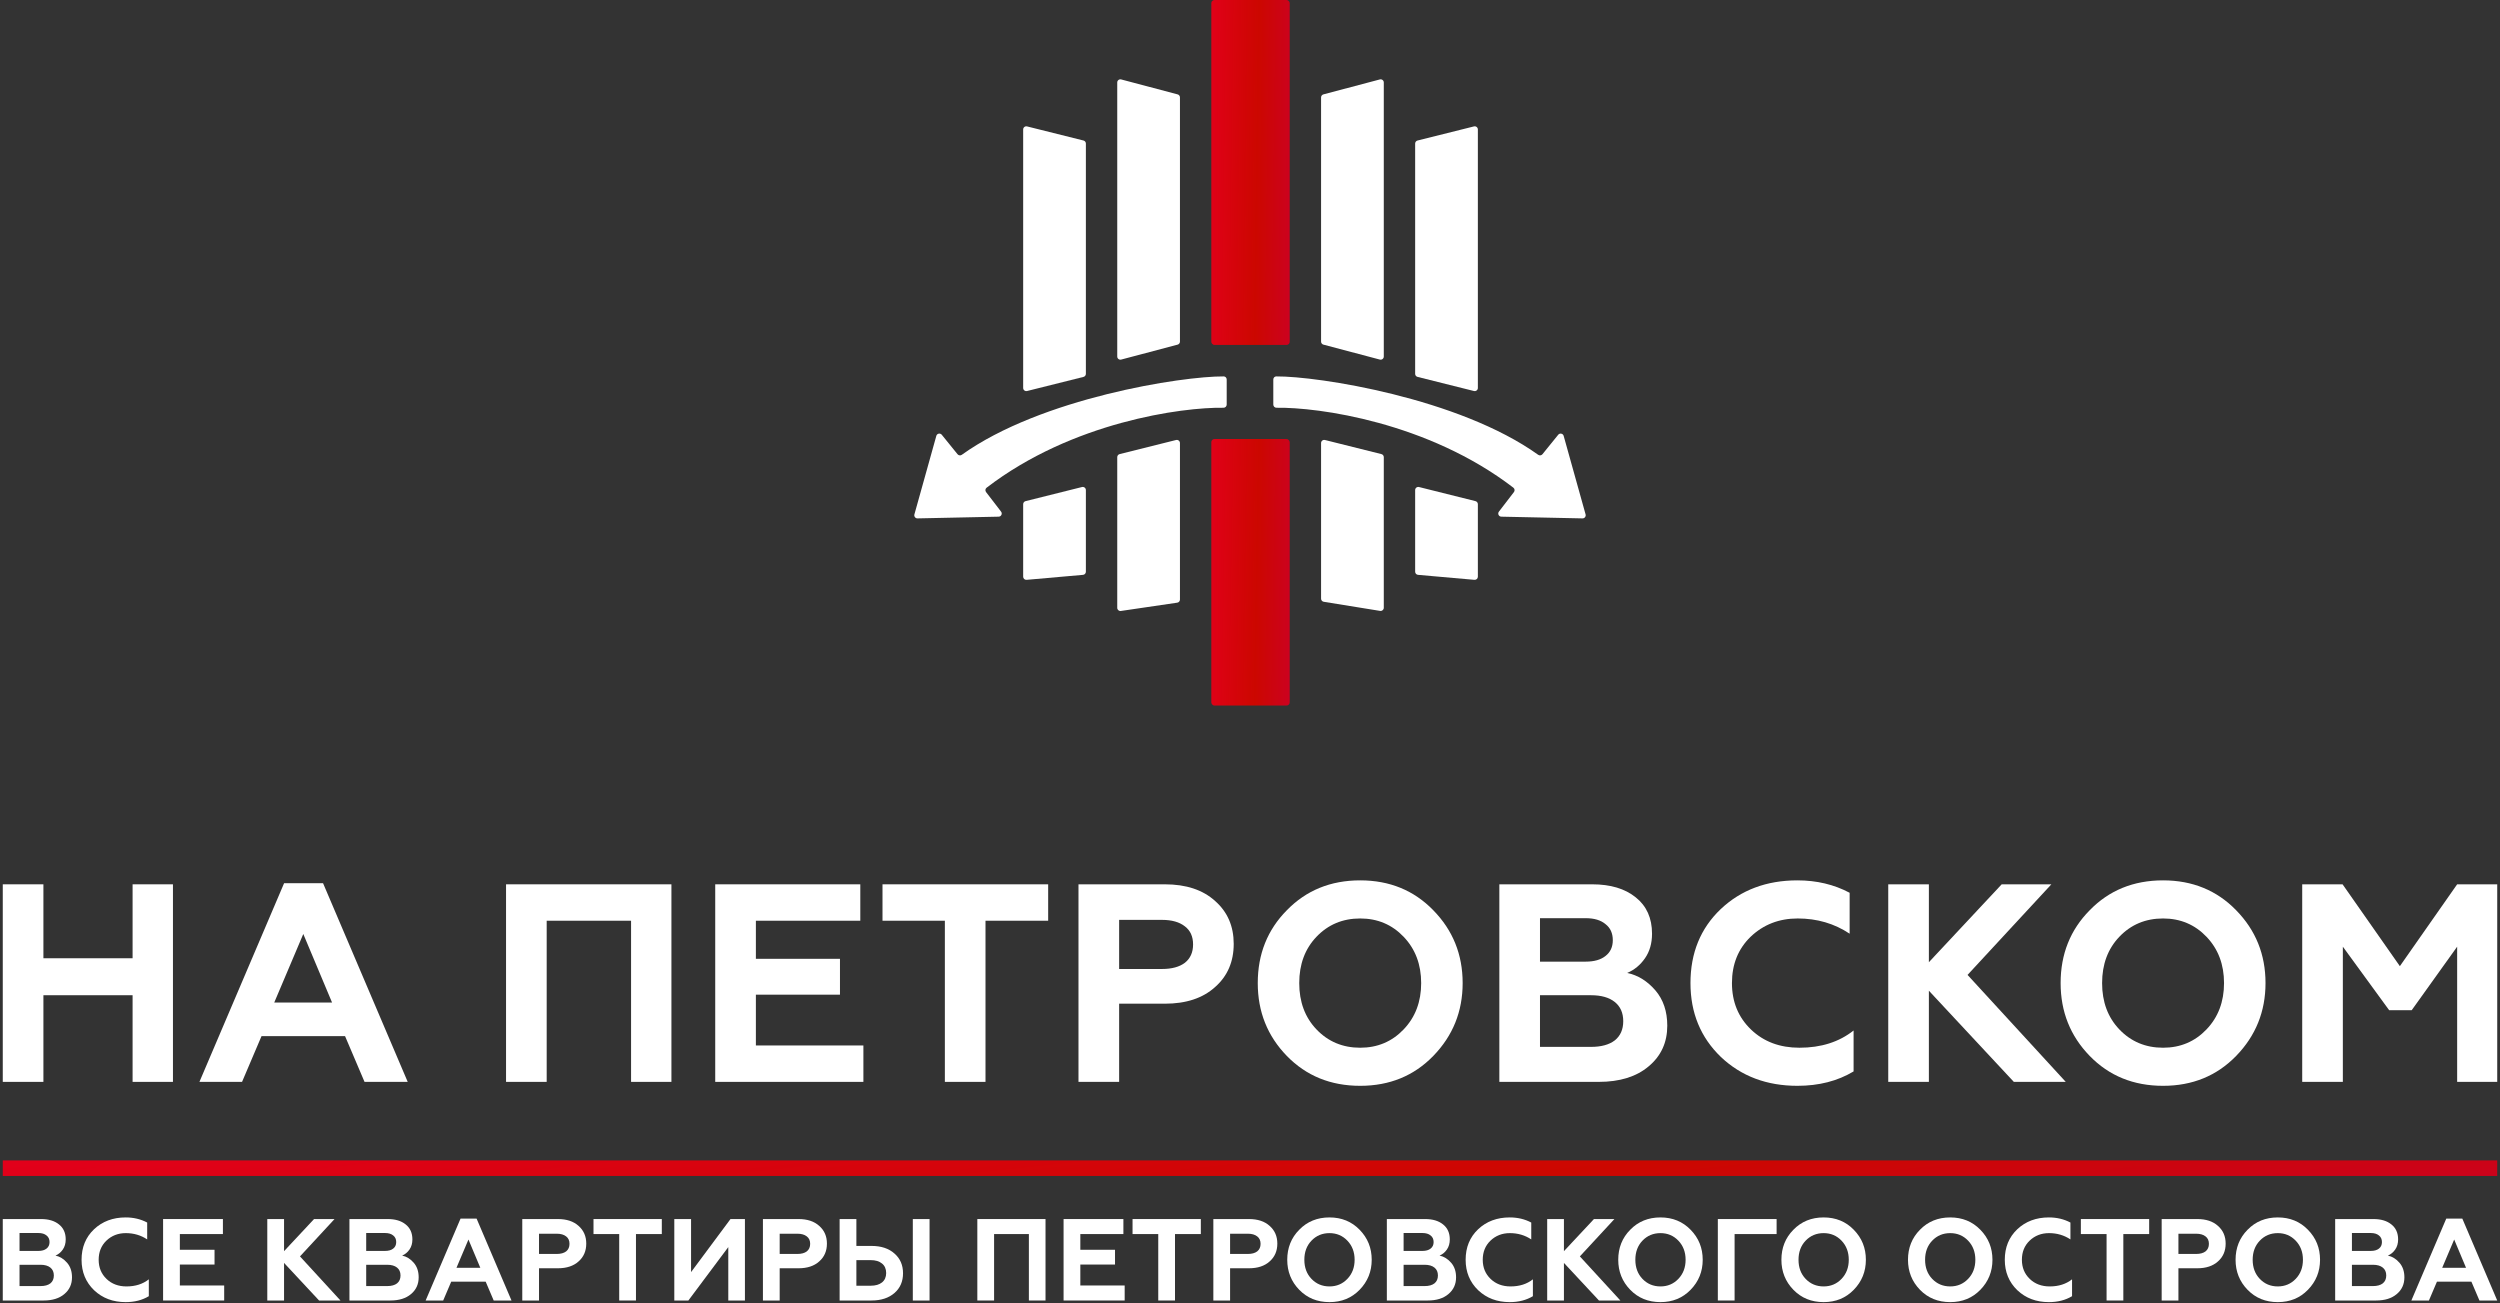<svg width="165" height="86" viewBox="0 0 165 86" fill="none" xmlns="http://www.w3.org/2000/svg">
<rect x="0" y="0" width="165" height="86" fill="#333333" stroke="none"/>
<rect x="79.947" width="5.174" height="22.766" rx="0.207" fill="url(#paint0_linear_1_1104)"/>
<rect x="79.947" y="28.975" width="5.174" height="17.592" rx="0.207" fill="url(#paint1_linear_1_1104)"/>
<path d="M87.191 6.429C87.191 6.335 87.254 6.253 87.345 6.229L91.07 5.243C91.202 5.208 91.33 5.307 91.33 5.443V23.532C91.33 23.668 91.202 23.767 91.07 23.732L87.345 22.746C87.254 22.722 87.191 22.64 87.191 22.546V6.429Z" fill="white"/>
<path d="M93.4 9.475C93.4 9.38 93.465 9.297 93.557 9.274L97.282 8.343C97.413 8.31 97.539 8.409 97.539 8.544V25.606C97.539 25.741 97.413 25.839 97.282 25.807L93.557 24.875C93.465 24.852 93.4 24.769 93.4 24.674V9.475Z" fill="white"/>
<path d="M73.738 5.443C73.738 5.307 73.867 5.208 73.998 5.243L77.723 6.229C77.814 6.253 77.877 6.335 77.877 6.429V22.546C77.877 22.64 77.814 22.722 77.723 22.746L73.998 23.732C73.867 23.767 73.738 23.668 73.738 23.532V5.443Z" fill="white"/>
<path d="M67.529 8.544C67.529 8.409 67.656 8.31 67.786 8.343L71.512 9.274C71.604 9.297 71.668 9.38 71.668 9.475V24.674C71.668 24.769 71.604 24.852 71.512 24.875L67.786 25.807C67.656 25.839 67.529 25.741 67.529 25.606V8.544Z" fill="white"/>
<path d="M87.191 29.241C87.191 29.106 87.317 29.007 87.448 29.04L91.174 29.971C91.266 29.994 91.33 30.077 91.33 30.172V40.115C91.33 40.243 91.216 40.34 91.09 40.32L87.365 39.717C87.265 39.701 87.191 39.614 87.191 39.513V29.241Z" fill="white"/>
<path d="M93.4 32.345C93.4 32.21 93.526 32.111 93.657 32.144L97.382 33.075C97.475 33.099 97.539 33.181 97.539 33.276V38.063C97.539 38.184 97.435 38.28 97.314 38.269L93.589 37.94C93.482 37.931 93.4 37.841 93.4 37.734V32.345Z" fill="white"/>
<path d="M73.738 30.172C73.738 30.077 73.803 29.994 73.895 29.971L77.62 29.04C77.751 29.007 77.877 29.106 77.877 29.241V39.571C77.877 39.674 77.802 39.761 77.701 39.776L73.975 40.324C73.85 40.342 73.738 40.245 73.738 40.119V30.172Z" fill="white"/>
<path d="M67.529 33.276C67.529 33.181 67.594 33.099 67.686 33.075L71.411 32.144C71.542 32.111 71.668 32.21 71.668 32.345V37.734C71.668 37.841 71.586 37.931 71.48 37.94L67.754 38.269C67.633 38.28 67.529 38.184 67.529 38.063V33.276Z" fill="white"/>
<path d="M84.038 26.702L84.038 25.047C84.038 24.935 84.122 24.844 84.233 24.843C86.97 24.823 96.285 26.265 101.519 30.016C101.609 30.081 101.733 30.064 101.802 29.978L102.842 28.694C102.948 28.563 103.157 28.607 103.202 28.769L104.649 33.951C104.686 34.085 104.584 34.217 104.445 34.214L99.088 34.1C98.918 34.097 98.825 33.902 98.928 33.767L99.92 32.476C99.989 32.386 99.973 32.257 99.883 32.188C94.246 27.859 86.994 26.868 84.251 26.912C84.133 26.914 84.038 26.82 84.038 26.702Z" fill="white"/>
<path d="M80.962 26.702L80.962 25.047C80.962 24.935 80.878 24.844 80.766 24.843C78.029 24.823 68.714 26.265 63.48 30.016C63.391 30.081 63.267 30.064 63.197 29.978L62.157 28.694C62.052 28.563 61.842 28.607 61.797 28.769L60.35 33.951C60.313 34.085 60.416 34.217 60.554 34.214L65.912 34.1C66.081 34.097 66.174 33.902 66.071 33.767L65.079 32.476C65.01 32.386 65.027 32.257 65.117 32.188C70.753 27.859 78.006 26.868 80.749 26.912C80.866 26.914 80.962 26.82 80.962 26.702Z" fill="white"/>
<path d="M2.865 71.404H0.183V58.365H2.865V63.245H8.751V58.365H11.415V71.404H8.751V65.685H2.865V71.404Z" fill="white"/>
<path d="M15.975 71.404H13.162L18.751 58.29H21.321L26.909 71.404H24.059L22.774 68.386H17.26L15.975 71.404ZM20.017 61.643L18.099 66.169H21.917L20.017 61.643Z" fill="white"/>
<path d="M36.081 71.404H33.399V58.365H44.314V71.404H41.651V60.768H36.081V71.404Z" fill="white"/>
<path d="M56.984 71.404H47.205V58.365H56.78V60.768H49.888V63.282H55.438V65.648H49.888V69.001H56.984V71.404Z" fill="white"/>
<path d="M58.245 60.768V58.365H69.179V60.768H65.043V71.404H62.361V60.768H58.245Z" fill="white"/>
<path d="M73.863 71.404H71.18V58.365H76.88C78.283 58.365 79.389 58.731 80.196 59.464C81.015 60.184 81.425 61.128 81.425 62.295C81.425 63.475 81.015 64.425 80.196 65.145C79.389 65.878 78.283 66.244 76.88 66.244H73.863V71.404ZM73.863 60.712V63.953H76.694C77.34 63.953 77.843 63.816 78.203 63.543C78.563 63.257 78.743 62.854 78.743 62.332C78.743 61.811 78.563 61.413 78.203 61.14C77.843 60.855 77.34 60.712 76.694 60.712H73.863Z" fill="white"/>
<path d="M86.886 67.939C87.656 68.746 88.618 69.15 89.773 69.15C90.916 69.15 91.872 68.746 92.642 67.939C93.412 67.132 93.797 66.114 93.797 64.884C93.797 63.655 93.412 62.636 92.642 61.829C91.872 61.022 90.916 60.619 89.773 60.619C88.618 60.619 87.656 61.022 86.886 61.829C86.129 62.624 85.75 63.642 85.75 64.884C85.75 66.126 86.129 67.144 86.886 67.939ZM83.012 64.884C83.012 62.972 83.651 61.37 84.93 60.078C86.21 58.762 87.824 58.104 89.773 58.104C91.711 58.104 93.319 58.762 94.598 60.078C95.889 61.395 96.535 62.997 96.535 64.884C96.535 66.759 95.889 68.361 94.598 69.69C93.319 71.006 91.711 71.664 89.773 71.664C87.824 71.664 86.21 71.006 84.93 69.69C83.651 68.374 83.012 66.772 83.012 64.884Z" fill="white"/>
<path d="M105.514 71.404H98.957V58.365H105.085C106.29 58.365 107.246 58.65 107.954 59.222C108.674 59.793 109.034 60.594 109.034 61.624C109.034 62.258 108.879 62.798 108.569 63.245C108.258 63.692 107.867 64.015 107.395 64.214C108.103 64.363 108.724 64.748 109.258 65.368C109.779 65.977 110.04 66.753 110.04 67.697C110.04 68.802 109.63 69.696 108.811 70.379C108.004 71.062 106.905 71.404 105.514 71.404ZM101.639 65.685V69.094H105.011C105.681 69.094 106.203 68.951 106.576 68.665C106.948 68.367 107.134 67.945 107.134 67.399C107.134 66.852 106.948 66.43 106.576 66.132C106.203 65.834 105.681 65.685 105.011 65.685H101.639ZM101.639 60.6V63.468H104.657C105.216 63.468 105.65 63.344 105.961 63.096C106.284 62.848 106.445 62.5 106.445 62.053C106.445 61.593 106.284 61.239 105.961 60.991C105.65 60.73 105.216 60.6 104.657 60.6H101.639Z" fill="white"/>
<path d="M118.63 71.664C116.606 71.664 114.924 71.031 113.583 69.764C112.241 68.473 111.571 66.846 111.571 64.884C111.571 62.897 112.235 61.27 113.564 60.004C114.905 58.737 116.594 58.104 118.63 58.104C119.897 58.104 121.046 58.377 122.076 58.923V61.624C121.071 60.954 119.928 60.619 118.649 60.619C117.42 60.619 116.383 61.022 115.538 61.829C114.719 62.624 114.309 63.642 114.309 64.884C114.309 66.126 114.731 67.15 115.576 67.958C116.408 68.752 117.469 69.15 118.761 69.15C120.189 69.15 121.381 68.771 122.337 68.013V70.714C121.282 71.348 120.046 71.664 118.63 71.664Z" fill="white"/>
<path d="M127.306 71.404H124.624V58.365H127.306V63.506L132.112 58.365H135.39L129.858 64.344L136.34 71.404H132.913L127.306 65.387V71.404Z" fill="white"/>
<path d="M139.875 67.939C140.645 68.746 141.607 69.15 142.762 69.15C143.905 69.15 144.861 68.746 145.631 67.939C146.401 67.132 146.786 66.114 146.786 64.884C146.786 63.655 146.401 62.636 145.631 61.829C144.861 61.022 143.905 60.619 142.762 60.619C141.607 60.619 140.645 61.022 139.875 61.829C139.118 62.624 138.739 63.642 138.739 64.884C138.739 66.126 139.118 67.144 139.875 67.939ZM136.001 64.884C136.001 62.972 136.64 61.37 137.919 60.078C139.198 58.762 140.813 58.104 142.762 58.104C144.699 58.104 146.308 58.762 147.587 60.078C148.878 61.395 149.524 62.997 149.524 64.884C149.524 66.759 148.878 68.361 147.587 69.69C146.308 71.006 144.699 71.664 142.762 71.664C140.813 71.664 139.198 71.006 137.919 69.69C136.64 68.374 136.001 66.772 136.001 64.884Z" fill="white"/>
<path d="M154.628 71.404H151.946V58.365H154.61L158.391 63.767L162.172 58.365H164.817V71.404H162.172V62.481L159.173 66.672H157.683L154.628 62.481V71.404Z" fill="white"/>
<path d="M2.886 85.833H0.183V80.457H2.709C3.206 80.457 3.6 80.575 3.892 80.811C4.189 81.046 4.337 81.376 4.337 81.801C4.337 82.062 4.273 82.285 4.145 82.469C4.017 82.654 3.856 82.787 3.662 82.869C3.953 82.93 4.209 83.089 4.43 83.345C4.645 83.596 4.752 83.915 4.752 84.305C4.752 84.76 4.583 85.129 4.245 85.41C3.912 85.692 3.459 85.833 2.886 85.833ZM1.289 83.475V84.881H2.679C2.955 84.881 3.17 84.822 3.324 84.704C3.477 84.581 3.554 84.407 3.554 84.182C3.554 83.957 3.477 83.782 3.324 83.66C3.17 83.537 2.955 83.475 2.679 83.475H1.289ZM1.289 81.379V82.561H2.533C2.763 82.561 2.942 82.51 3.07 82.408C3.203 82.305 3.27 82.162 3.27 81.978C3.27 81.788 3.203 81.642 3.07 81.54C2.942 81.433 2.763 81.379 2.533 81.379H1.289Z" fill="white"/>
<path d="M8.294 85.94C7.459 85.94 6.765 85.679 6.212 85.157C5.66 84.625 5.383 83.954 5.383 83.145C5.383 82.326 5.657 81.655 6.205 81.133C6.758 80.611 7.454 80.35 8.294 80.35C8.816 80.35 9.289 80.462 9.714 80.688V81.801C9.3 81.525 8.829 81.386 8.301 81.386C7.794 81.386 7.367 81.553 7.019 81.886C6.681 82.213 6.512 82.633 6.512 83.145C6.512 83.657 6.686 84.079 7.034 84.412C7.377 84.74 7.815 84.904 8.347 84.904C8.936 84.904 9.427 84.748 9.822 84.435V85.549C9.387 85.81 8.877 85.94 8.294 85.94Z" fill="white"/>
<path d="M14.796 85.833H10.764V80.457H14.712V81.448H11.87V82.485H14.159V83.46H11.87V84.842H14.796V85.833Z" fill="white"/>
<path d="M18.747 85.833H17.641V80.457H18.747V82.577L20.728 80.457H22.08L19.799 82.922L22.471 85.833H21.059L18.747 83.352V85.833Z" fill="white"/>
<path d="M25.766 85.833H23.063V80.457H25.59C26.086 80.457 26.481 80.575 26.772 80.811C27.069 81.046 27.218 81.376 27.218 81.801C27.218 82.062 27.154 82.285 27.026 82.469C26.898 82.654 26.736 82.787 26.542 82.869C26.834 82.93 27.09 83.089 27.31 83.345C27.525 83.596 27.632 83.915 27.632 84.305C27.632 84.76 27.463 85.129 27.126 85.41C26.793 85.692 26.34 85.833 25.766 85.833ZM24.169 83.475V84.881H25.559C25.835 84.881 26.05 84.822 26.204 84.704C26.358 84.581 26.434 84.407 26.434 84.182C26.434 83.957 26.358 83.782 26.204 83.66C26.05 83.537 25.835 83.475 25.559 83.475H24.169ZM24.169 81.379V82.561H25.413C25.643 82.561 25.823 82.51 25.951 82.408C26.084 82.305 26.15 82.162 26.15 81.978C26.15 81.788 26.084 81.642 25.951 81.54C25.823 81.433 25.643 81.379 25.413 81.379H24.169Z" fill="white"/>
<path d="M29.251 85.833H28.092L30.396 80.427H31.455L33.759 85.833H32.584L32.054 84.589H29.781L29.251 85.833ZM30.918 81.809L30.127 83.675H31.701L30.918 81.809Z" fill="white"/>
<path d="M35.575 85.833H34.47V80.457H36.82C37.398 80.457 37.854 80.608 38.187 80.91C38.524 81.207 38.693 81.596 38.693 82.078C38.693 82.564 38.524 82.956 38.187 83.253C37.854 83.555 37.398 83.706 36.82 83.706H35.575V85.833ZM35.575 81.425V82.761H36.743C37.009 82.761 37.216 82.705 37.365 82.592C37.513 82.474 37.587 82.308 37.587 82.093C37.587 81.878 37.513 81.714 37.365 81.602C37.216 81.484 37.009 81.425 36.743 81.425H35.575Z" fill="white"/>
<path d="M39.171 81.448V80.457H43.679V81.448H41.974V85.833H40.868V81.448H39.171Z" fill="white"/>
<path d="M45.433 85.833H44.504V80.457H45.61V83.959L48.213 80.457H49.165V85.833H48.067V82.308L45.433 85.833Z" fill="white"/>
<path d="M51.459 85.833H50.353V80.457H52.703C53.282 80.457 53.737 80.608 54.07 80.91C54.408 81.207 54.577 81.596 54.577 82.078C54.577 82.564 54.408 82.956 54.07 83.253C53.737 83.555 53.282 83.706 52.703 83.706H51.459V85.833ZM51.459 81.425V82.761H52.626C52.893 82.761 53.1 82.705 53.248 82.592C53.397 82.474 53.471 82.308 53.471 82.093C53.471 81.878 53.397 81.714 53.248 81.602C53.1 81.484 52.893 81.425 52.626 81.425H51.459Z" fill="white"/>
<path d="M61.351 85.833H60.246V80.457H61.351V85.833ZM57.519 85.833H55.415V80.457H56.521V82.231H57.519C58.159 82.231 58.666 82.4 59.04 82.738C59.414 83.066 59.6 83.498 59.6 84.036C59.6 84.573 59.414 85.006 59.04 85.334C58.661 85.666 58.154 85.833 57.519 85.833ZM56.521 83.168V84.858H57.458C57.781 84.858 58.031 84.786 58.211 84.642C58.395 84.494 58.487 84.287 58.487 84.02C58.487 83.749 58.395 83.539 58.211 83.391C58.031 83.242 57.781 83.168 57.458 83.168H56.521Z" fill="white"/>
<path d="M65.61 85.833H64.504V80.457H69.004V85.833H67.906V81.448H65.61V85.833Z" fill="white"/>
<path d="M74.228 85.833H70.196V80.457H74.144V81.448H71.302V82.485H73.591V83.46H71.302V84.842H74.228V85.833Z" fill="white"/>
<path d="M74.748 81.448V80.457H79.255V81.448H77.55V85.833H76.445V81.448H74.748Z" fill="white"/>
<path d="M81.186 85.833H80.081V80.457H82.43C83.009 80.457 83.465 80.608 83.797 80.91C84.135 81.207 84.304 81.596 84.304 82.078C84.304 82.564 84.135 82.956 83.797 83.253C83.465 83.555 83.009 83.706 82.43 83.706H81.186V85.833ZM81.186 81.425V82.761H82.354C82.62 82.761 82.827 82.705 82.976 82.592C83.124 82.474 83.198 82.308 83.198 82.093C83.198 81.878 83.124 81.714 82.976 81.602C82.827 81.484 82.62 81.425 82.354 81.425H81.186Z" fill="white"/>
<path d="M86.556 84.404C86.873 84.737 87.27 84.904 87.746 84.904C88.217 84.904 88.611 84.737 88.928 84.404C89.246 84.072 89.405 83.652 89.405 83.145C89.405 82.638 89.246 82.218 88.928 81.886C88.611 81.553 88.217 81.386 87.746 81.386C87.27 81.386 86.873 81.553 86.556 81.886C86.243 82.213 86.087 82.633 86.087 83.145C86.087 83.657 86.243 84.077 86.556 84.404ZM84.958 83.145C84.958 82.357 85.222 81.696 85.749 81.164C86.277 80.621 86.942 80.35 87.746 80.35C88.544 80.35 89.207 80.621 89.735 81.164C90.267 81.707 90.533 82.367 90.533 83.145C90.533 83.918 90.267 84.579 89.735 85.126C89.207 85.669 88.544 85.94 87.746 85.94C86.942 85.94 86.277 85.669 85.749 85.126C85.222 84.584 84.958 83.923 84.958 83.145Z" fill="white"/>
<path d="M94.235 85.833H91.532V80.457H94.058C94.555 80.457 94.949 80.575 95.241 80.811C95.538 81.046 95.686 81.376 95.686 81.801C95.686 82.062 95.623 82.285 95.495 82.469C95.367 82.654 95.205 82.787 95.011 82.869C95.302 82.93 95.558 83.089 95.779 83.345C95.994 83.596 96.101 83.915 96.101 84.305C96.101 84.76 95.932 85.129 95.594 85.41C95.262 85.692 94.808 85.833 94.235 85.833ZM92.638 83.475V84.881H94.028C94.304 84.881 94.519 84.822 94.673 84.704C94.826 84.581 94.903 84.407 94.903 84.182C94.903 83.957 94.826 83.782 94.673 83.66C94.519 83.537 94.304 83.475 94.028 83.475H92.638ZM92.638 81.379V82.561H93.882C94.112 82.561 94.291 82.51 94.419 82.408C94.552 82.305 94.619 82.162 94.619 81.978C94.619 81.788 94.552 81.642 94.419 81.54C94.291 81.433 94.112 81.379 93.882 81.379H92.638Z" fill="white"/>
<path d="M99.643 85.94C98.808 85.94 98.115 85.679 97.562 85.157C97.009 84.625 96.732 83.954 96.732 83.145C96.732 82.326 97.006 81.655 97.554 81.133C98.107 80.611 98.803 80.35 99.643 80.35C100.165 80.35 100.638 80.462 101.063 80.688V81.801C100.649 81.525 100.178 81.386 99.65 81.386C99.144 81.386 98.716 81.553 98.368 81.886C98.03 82.213 97.861 82.633 97.861 83.145C97.861 83.657 98.035 84.079 98.383 84.412C98.726 84.74 99.164 84.904 99.696 84.904C100.285 84.904 100.777 84.748 101.171 84.435V85.549C100.736 85.81 100.226 85.94 99.643 85.94Z" fill="white"/>
<path d="M103.219 85.833H102.114V80.457H103.219V82.577L105.201 80.457H106.552L104.271 82.922L106.944 85.833H105.531L103.219 83.352V85.833Z" fill="white"/>
<path d="M108.401 84.404C108.718 84.737 109.115 84.904 109.591 84.904C110.062 84.904 110.457 84.737 110.774 84.404C111.091 84.072 111.25 83.652 111.25 83.145C111.25 82.638 111.091 82.218 110.774 81.886C110.457 81.553 110.062 81.386 109.591 81.386C109.115 81.386 108.718 81.553 108.401 81.886C108.089 82.213 107.933 82.633 107.933 83.145C107.933 83.657 108.089 84.077 108.401 84.404ZM106.804 83.145C106.804 82.357 107.067 81.696 107.595 81.164C108.122 80.621 108.788 80.35 109.591 80.35C110.39 80.35 111.053 80.621 111.58 81.164C112.113 81.707 112.379 82.367 112.379 83.145C112.379 83.918 112.113 84.579 111.58 85.126C111.053 85.669 110.39 85.94 109.591 85.94C108.788 85.94 108.122 85.669 107.595 85.126C107.067 84.584 106.804 83.923 106.804 83.145Z" fill="white"/>
<path d="M114.483 85.833H113.377V80.457H117.256V81.448H114.483V85.833Z" fill="white"/>
<path d="M119.17 84.404C119.487 84.737 119.884 84.904 120.36 84.904C120.831 84.904 121.226 84.737 121.543 84.404C121.86 84.072 122.019 83.652 122.019 83.145C122.019 82.638 121.86 82.218 121.543 81.886C121.226 81.553 120.831 81.386 120.36 81.386C119.884 81.386 119.487 81.553 119.17 81.886C118.858 82.213 118.702 82.633 118.702 83.145C118.702 83.657 118.858 84.077 119.17 84.404ZM117.573 83.145C117.573 82.357 117.836 81.696 118.364 81.164C118.891 80.621 119.557 80.35 120.36 80.35C121.159 80.35 121.822 80.621 122.349 81.164C122.882 81.707 123.148 82.367 123.148 83.145C123.148 83.918 122.882 84.579 122.349 85.126C121.822 85.669 121.159 85.94 120.36 85.94C119.557 85.94 118.891 85.669 118.364 85.126C117.836 84.584 117.573 83.923 117.573 83.145Z" fill="white"/>
<path d="M127.524 84.404C127.842 84.737 128.238 84.904 128.715 84.904C129.186 84.904 129.58 84.737 129.897 84.404C130.215 84.072 130.373 83.652 130.373 83.145C130.373 82.638 130.215 82.218 129.897 81.886C129.58 81.553 129.186 81.386 128.715 81.386C128.238 81.386 127.842 81.553 127.524 81.886C127.212 82.213 127.056 82.633 127.056 83.145C127.056 83.657 127.212 84.077 127.524 84.404ZM125.927 83.145C125.927 82.357 126.191 81.696 126.718 81.164C127.245 80.621 127.911 80.35 128.715 80.35C129.513 80.35 130.176 80.621 130.704 81.164C131.236 81.707 131.502 82.367 131.502 83.145C131.502 83.918 131.236 84.579 130.704 85.126C130.176 85.669 129.513 85.94 128.715 85.94C127.911 85.94 127.245 85.669 126.718 85.126C126.191 84.584 125.927 83.923 125.927 83.145Z" fill="white"/>
<path d="M135.227 85.94C134.392 85.94 133.699 85.679 133.146 85.157C132.593 84.625 132.316 83.954 132.316 83.145C132.316 82.326 132.59 81.655 133.138 81.133C133.691 80.611 134.387 80.35 135.227 80.35C135.749 80.35 136.223 80.462 136.648 80.688V81.801C136.233 81.525 135.762 81.386 135.235 81.386C134.728 81.386 134.3 81.553 133.952 81.886C133.614 82.213 133.445 82.633 133.445 83.145C133.445 83.657 133.619 84.079 133.967 84.412C134.31 84.74 134.748 84.904 135.281 84.904C135.869 84.904 136.361 84.748 136.755 84.435V85.549C136.32 85.81 135.811 85.94 135.227 85.94Z" fill="white"/>
<path d="M137.337 81.448V80.457H141.845V81.448H140.14V85.833H139.034V81.448H137.337Z" fill="white"/>
<path d="M143.776 85.833H142.67V80.457H145.02C145.598 80.457 146.054 80.608 146.387 80.91C146.724 81.207 146.893 81.596 146.893 82.078C146.893 82.564 146.724 82.956 146.387 83.253C146.054 83.555 145.598 83.706 145.02 83.706H143.776V85.833ZM143.776 81.425V82.761H144.943C145.209 82.761 145.416 82.705 145.565 82.592C145.713 82.474 145.788 82.308 145.788 82.093C145.788 81.878 145.713 81.714 145.565 81.602C145.416 81.484 145.209 81.425 144.943 81.425H143.776Z" fill="white"/>
<path d="M149.145 84.404C149.462 84.737 149.859 84.904 150.335 84.904C150.806 84.904 151.2 84.737 151.518 84.404C151.835 84.072 151.994 83.652 151.994 83.145C151.994 82.638 151.835 82.218 151.518 81.886C151.2 81.553 150.806 81.386 150.335 81.386C149.859 81.386 149.462 81.553 149.145 81.886C148.833 82.213 148.676 82.633 148.676 83.145C148.676 83.657 148.833 84.077 149.145 84.404ZM147.548 83.145C147.548 82.357 147.811 81.696 148.339 81.164C148.866 80.621 149.531 80.35 150.335 80.35C151.134 80.35 151.797 80.621 152.324 81.164C152.857 81.707 153.123 82.367 153.123 83.145C153.123 83.918 152.857 84.579 152.324 85.126C151.797 85.669 151.134 85.94 150.335 85.94C149.531 85.94 148.866 85.669 148.339 85.126C147.811 84.584 147.548 83.923 147.548 83.145Z" fill="white"/>
<path d="M156.824 85.833H154.121V80.457H156.648C157.144 80.457 157.539 80.575 157.83 80.811C158.127 81.046 158.276 81.376 158.276 81.801C158.276 82.062 158.212 82.285 158.084 82.469C157.956 82.654 157.795 82.787 157.6 82.869C157.892 82.93 158.148 83.089 158.368 83.345C158.583 83.596 158.69 83.915 158.69 84.305C158.69 84.76 158.521 85.129 158.184 85.41C157.851 85.692 157.398 85.833 156.824 85.833ZM155.227 83.475V84.881H156.617C156.893 84.881 157.109 84.822 157.262 84.704C157.416 84.581 157.492 84.407 157.492 84.182C157.492 83.957 157.416 83.782 157.262 83.66C157.109 83.537 156.893 83.475 156.617 83.475H155.227ZM155.227 81.379V82.561H156.471C156.702 82.561 156.881 82.51 157.009 82.408C157.142 82.305 157.208 82.162 157.208 81.978C157.208 81.788 157.142 81.642 157.009 81.54C156.881 81.433 156.702 81.379 156.471 81.379H155.227Z" fill="white"/>
<path d="M160.309 85.833H159.15L161.454 80.427H162.513L164.817 85.833H163.642L163.112 84.589H160.839L160.309 85.833ZM161.976 81.809L161.185 83.675H162.759L161.976 81.809Z" fill="white"/>
<line x1="0.183" y1="77.1" x2="164.817" y2="77.1" stroke="url(#paint2_linear_1_1104)" stroke-width="1.026"/>
<defs>
<linearGradient id="paint0_linear_1_1104" x1="80.029" y1="-22.766" x2="86.405" y2="-22.684" gradientUnits="userSpaceOnUse">
<stop stop-color="#E2001A"/>
<stop offset="0.529" stop-color="#CC0700"/>
<stop offset="1" stop-color="#CC0029"/>
</linearGradient>
<linearGradient id="paint1_linear_1_1104" x1="80.029" y1="11.383" x2="86.404" y2="11.49" gradientUnits="userSpaceOnUse">
<stop stop-color="#E2001A"/>
<stop offset="0.529" stop-color="#CC0700"/>
<stop offset="1" stop-color="#CC0029"/>
</linearGradient>
<linearGradient id="paint2_linear_1_1104" x1="2.807" y1="76.613" x2="5.099" y2="98.052" gradientUnits="userSpaceOnUse">
<stop stop-color="#E2001A"/>
<stop offset="0.529" stop-color="#CC0700"/>
<stop offset="1" stop-color="#CC0029"/>
</linearGradient>
</defs>
</svg>
